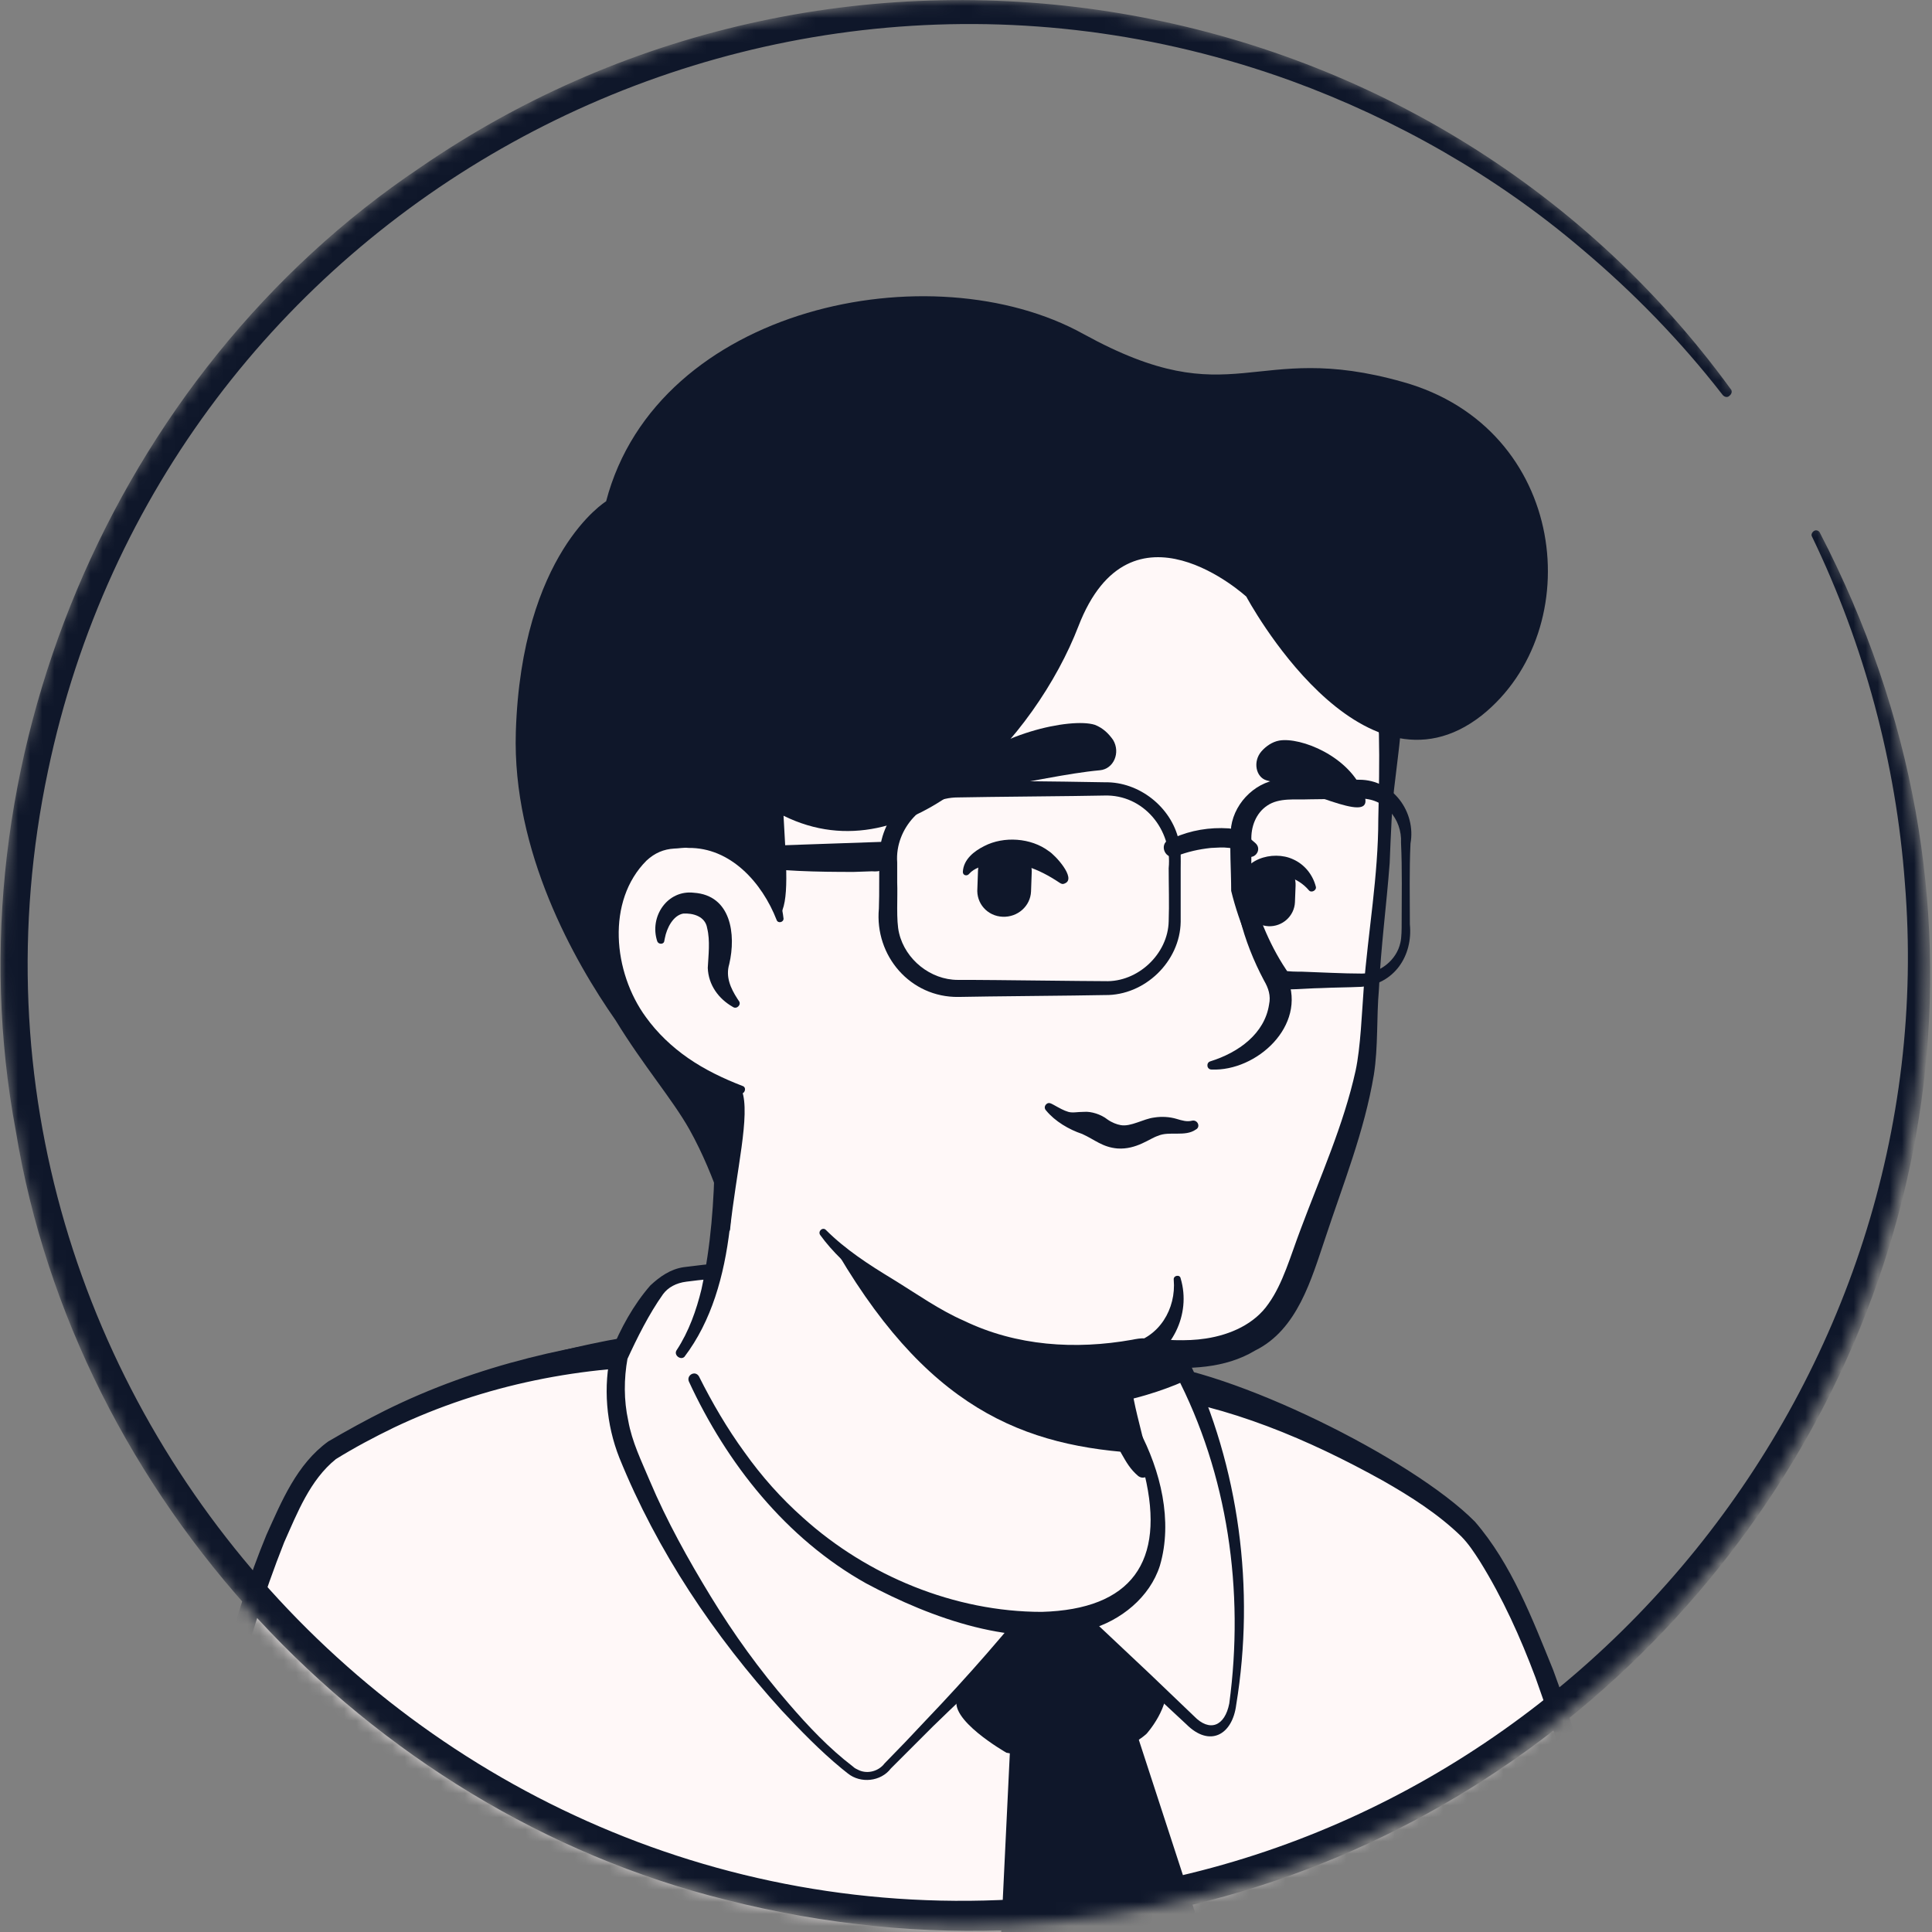<svg width="160" height="160" viewBox="0 0 160 160" fill="none" xmlns="http://www.w3.org/2000/svg">
<rect x="0" y="0" width="160" height="160" fill="#808080" stroke="none"/>
<mask id="mask0_1717_2131" style="mask-type:alpha" maskUnits="userSpaceOnUse" x="-1" y="0" width="161" height="160">
<ellipse cx="79.737" cy="79.738" rx="79.738" ry="79.738" fill="#D9D9D9"/>
</mask>
<g mask="url(#mask0_1717_2131)">
<path d="M123.451 145.568C123.085 145.829 122.667 146.091 122.301 146.352C121.883 146.614 121.517 146.875 121.099 147.084C120.733 147.293 120.419 147.502 120.053 147.712C120 147.764 119.948 147.764 119.896 147.816C118.693 148.548 117.438 149.228 116.183 149.855C115.817 150.064 115.399 150.274 115.033 150.431C115.033 150.431 114.981 150.483 114.929 150.483C114.51 150.692 114.092 150.901 113.674 151.11C112.837 151.529 111.948 151.895 111.112 152.261C110.693 152.47 110.223 152.627 109.804 152.783C109.386 152.94 108.916 153.149 108.497 153.306C108.079 153.463 107.608 153.672 107.19 153.829C107.19 153.829 107.19 153.829 107.138 153.829C106.719 153.986 106.249 154.143 105.831 154.3C104.889 154.614 103.896 154.927 102.955 155.241C102.641 155.346 102.275 155.45 101.961 155.555C100.968 155.868 99.974 156.13 98.981 156.339C98.615 156.444 98.249 156.496 97.831 156.6C96.889 156.81 95.896 157.019 94.955 157.228C94.746 157.28 94.589 157.28 94.38 157.332C94.066 157.385 93.7 157.437 93.386 157.489C92.915 157.542 92.497 157.646 92.027 157.698C91.817 157.751 91.608 157.751 91.399 157.803C91.138 157.855 90.824 157.908 90.51 157.908C89.674 158.012 88.785 158.117 87.948 158.221C87.687 158.274 87.373 158.274 87.112 158.326H87.059C86.693 158.378 86.327 158.378 85.961 158.431C85.595 158.483 85.229 158.483 84.863 158.483C84.654 158.483 84.393 158.535 84.183 158.535C83.765 158.535 83.399 158.587 83.033 158.587C82.51 158.587 82.04 158.64 81.517 158.64C80.994 158.64 80.523 158.64 80.001 158.64C79.635 158.64 79.269 158.64 78.902 158.64C56.837 158.326 37.02 148.966 22.85 134.117C22.85 134.117 22.85 134.064 22.798 134.064C21.229 132.653 22.589 125.123 28.916 120.365C36.863 114.352 55.896 110.587 55.896 110.587C55.896 110.587 63.269 109.385 90.615 115.084C106.615 118.431 118.798 123.293 125.595 136.47C127.007 139.189 128.419 143.372 123.451 145.568Z" fill="#FFF8F8"/>
<path d="M90.772 114.509C100.811 116.548 111.53 118.744 119.791 125.385C122.562 127.633 124.392 130.927 125.909 134.117C126.641 135.686 127.373 137.306 127.948 139.032C128.262 140.182 128.732 141.489 128.471 142.849C128.419 143.215 128.105 143.686 127.843 143.947C126.641 145.15 125.334 145.882 124.026 146.823C116.34 152.156 107.504 155.921 98.353 157.908C77.961 162.352 55.896 158.901 37.961 148.182C32 144.574 26.51 140.182 21.804 135.006C21.281 134.378 21.281 133.333 21.281 132.653C21.334 131.084 21.752 129.568 22.275 128.156C23.53 124.914 25.151 121.672 27.922 119.424C29.909 118.065 32.053 116.914 34.249 115.973C41.151 113.045 48.419 111.006 55.896 110.169C56.523 110.117 56.628 111.006 56 111.11C48.837 112.574 41.726 114.771 35.085 117.751C32.68 118.954 30.118 119.999 28.183 121.882C26.353 123.869 25.046 126.326 24 128.836C23.32 130.352 22.85 132.757 23.059 133.96C26.353 137.882 30.222 141.333 34.405 144.313C57.307 160.313 92.079 161.359 116.445 148.025C118.641 146.823 120.785 145.463 122.824 144.052C123.817 143.372 124.863 142.797 125.647 142.012C125.7 141.96 125.647 142.012 125.647 142.065C125.647 142.117 125.595 142.169 125.595 142.169C125.647 141.542 125.438 140.705 125.177 139.869C124.236 136.836 122.719 133.646 121.098 130.875C118.536 126.744 114.196 124.13 109.804 122.038C106.771 120.627 103.582 119.529 100.34 118.483C97.098 117.437 93.804 116.548 90.51 115.764C89.673 115.555 89.935 114.352 90.772 114.509Z" fill="#0F172A"/>
<path d="M141.699 178.197L9.254 175.269C17.411 148.027 21.96 124.027 28.078 120.367C39.686 113.412 50.143 112.314 56.365 111.739C57.934 115.609 63.895 128.314 76.287 133.334C88.261 138.197 95.372 134.955 96.47 129.569C97.15 126.118 95.006 120.471 93.908 118.641C93.281 118.118 92.862 117.334 92.653 116.55L92.235 114.824C93.124 114.615 94.013 114.406 94.901 114.092C104.418 115.765 118.849 123.609 121.934 128.001C125.647 133.282 130.771 146.511 130.562 153.778C130.248 165.596 141.699 178.197 141.699 178.197Z" fill="#FFF8F8"/>
<path d="M142.954 178.772C103.529 178.196 48.104 177.621 9.254 176.628C8.522 176.628 7.947 176 7.947 175.268C12.183 160.994 15.581 146.615 20.13 132.393C20.705 130.615 21.333 128.889 22.065 127.111C23.32 124.34 24.575 121.255 27.189 119.373C28.705 118.484 30.326 117.595 31.895 116.811C39.477 113.046 47.895 111.111 56.261 110.432C56.889 110.379 57.411 110.745 57.62 111.268C61.594 120.785 68.81 129.621 78.901 132.915C83.869 134.641 92.706 136.105 95.058 129.935C95.843 126.955 94.692 123.817 93.647 120.994C93.385 120.419 93.124 119.843 92.862 119.373L93.124 119.687C92.13 118.85 91.503 117.438 91.294 116.183L91.032 115.138C90.875 114.406 91.346 113.674 92.078 113.517C92.967 113.308 93.803 113.098 94.64 112.837C101.96 113.36 116.967 120.785 122.143 126.013C125.176 129.517 126.902 134.066 128.627 138.301C129.882 141.7 130.98 145.203 131.607 148.811C131.869 150.17 132.026 151.582 132.026 152.994C131.973 155.085 132.13 157.229 132.705 159.321C134.431 165.857 138.248 171.87 142.588 177.046L142.692 177.151L142.745 177.203C142.745 177.203 142.692 177.151 142.902 177.36C143.058 177.778 143.111 178.406 142.954 178.772ZM140.496 177.674C140.444 177.83 140.339 178.04 140.392 178.301C140.392 178.562 140.496 178.772 140.601 178.928C140.758 179.138 140.705 179.033 140.705 179.085L140.653 179.033C140.287 178.51 139.555 177.464 139.189 176.889C134.902 170.144 130.666 162.667 130.509 154.458C130.614 149.072 128.941 143.896 127.163 138.928C125.908 135.582 124.444 132.34 122.562 129.308C122.091 128.576 121.62 127.844 120.993 127.216C119.111 125.386 116.81 123.922 114.509 122.615C108.392 119.216 101.751 116.393 94.797 115.504L95.424 115.451C94.483 115.765 93.542 115.974 92.601 116.183L93.647 114.562C93.96 115.66 94.013 116.968 94.901 117.7C95.477 118.379 95.79 119.268 96.156 120C96.993 121.987 97.568 124.027 97.934 126.17C98.875 131.294 95.843 135.53 90.823 136.68C86.588 137.674 82.143 136.785 78.117 135.477C67.294 132.027 59.451 122.562 55.215 112.314L56.575 113.151C48.313 113.046 40.104 114.667 32.627 118.223C31.006 119.007 29.333 119.896 27.817 120.837C25.673 122.562 24.627 125.281 23.529 127.739C20.13 136.314 18.143 145.308 15.895 154.196C14.326 160.471 12.235 169.36 10.666 175.687L9.411 173.961C47.267 174.745 102.013 176.419 140.496 177.674Z" fill="#0F172A"/>
<path d="M32.47 177.988C32.47 177.988 31.791 161.046 31.111 157.909" stroke="#0F172A" stroke-width="0.634" stroke-miterlimit="10" stroke-linecap="round" stroke-linejoin="round"/>
<path d="M125.124 177.988C125.124 177.988 123.555 167.478 123.555 165.648C123.555 163.87 124.915 158.014 125.124 152.89" stroke="#0F172A" stroke-width="0.634" stroke-miterlimit="10" stroke-linecap="round" stroke-linejoin="round"/>
<path d="M47.895 164.811V158.589L62.902 164.707C62.85 164.707 50.771 165.02 47.895 164.811Z" fill="#FFF8F8"/>
<path d="M83.66 144.575L81.778 183.582C81.778 183.582 98.353 194.876 98.353 194.562C98.353 194.249 106.196 180.549 106.196 180.549L93.961 143.007C93.961 143.007 92.392 144.628 83.66 144.575Z" fill="#0F172A"/>
<path d="M87.425 132.026C87.425 132.026 80.261 138.771 79.32 140.549C78.379 142.327 83.347 145.151 83.347 145.151C83.347 145.151 91.347 146.824 94.954 143.582C94.954 143.582 96.993 141.334 96.575 139.19C96.209 137.098 87.425 132.026 87.425 132.026Z" fill="#0F172A"/>
<path d="M54.222 106.719C54.274 106.667 54.326 106.615 54.379 106.562C54.954 105.883 55.79 105.464 56.731 105.36C61.124 104.837 61.594 105.307 62.535 106.771C67.084 113.883 72.993 127.477 87.477 132.079L73.516 146.301C72.784 147.242 71.477 147.399 70.535 146.719C66.039 143.373 57.045 133.124 52.078 120.628C51.032 118.013 50.823 115.137 51.346 112.419C51.241 112.314 53.333 107.974 54.222 106.719Z" fill="#FFF8F8"/>
<path d="M53.856 106.458C54.64 105.726 55.529 105.098 56.627 104.941C58.091 104.785 59.608 104.471 61.124 104.785C62.692 105.255 63.268 106.981 64.156 108.183C68.078 114.615 72.156 121.151 78.17 125.7C80.313 127.425 82.771 128.732 85.281 129.778C86.222 130.144 87.215 130.458 88.156 130.876C88.941 131.242 89.098 132.392 88.418 132.915C84.549 136.053 80.888 139.451 77.281 142.955C76.444 143.791 74.509 145.726 73.777 146.458C72.941 147.556 71.268 147.713 70.222 146.876L69.699 146.458C67.921 144.994 66.3 143.321 64.732 141.647C59.137 135.477 54.431 128.471 51.294 120.732C50.196 117.961 49.934 114.824 50.614 111.948C51.398 110.013 52.444 108.079 53.856 106.458ZM54.902 107.19C53.751 108.811 52.758 110.798 51.921 112.628L51.974 112.471C51.66 114.196 51.66 115.974 52.026 117.647C52.34 119.425 53.124 120.994 53.803 122.615C55.215 125.961 56.993 129.151 58.875 132.236C60.758 135.321 62.902 138.301 65.307 141.072C66.928 142.955 68.653 144.785 70.64 146.301C70.797 146.458 70.954 146.51 71.163 146.615C71.895 146.928 72.784 146.667 73.254 146.04L74.98 144.262L76.706 142.432C80.156 138.824 83.451 135.059 86.536 131.138L87.058 133.281C83.294 132.131 79.738 130.092 76.653 127.53C70.536 122.562 66.562 115.66 62.797 108.968C62.326 108.236 61.856 107.294 61.385 106.615C61.176 106.301 61.019 106.196 60.706 106.092C59.503 105.778 58.091 105.987 56.836 106.144C56 106.249 55.32 106.615 54.902 107.19Z" fill="#0F172A"/>
<path d="M102.065 141.124C101.751 142.85 100.496 144.47 98.405 142.327L87.372 132.026C87.372 132.026 93.803 125.908 92.235 114.823C94.379 114.353 96.418 113.673 98.3 112.784C98.353 112.889 99.085 114.301 99.921 116.653C101.699 121.516 103.947 130.457 102.065 141.124Z" fill="#FFF8F8"/>
<path d="M102.379 141.177C102.065 143.686 100.183 144.732 98.248 142.798L94.536 139.347L90.823 135.896L87.111 132.445C86.902 132.235 86.902 131.922 87.059 131.713C89.934 128.366 91.398 123.817 91.398 119.425C91.398 117.856 91.189 116.34 90.928 114.771C90.823 114.144 91.346 113.569 92.026 113.516C94.117 113.464 96.209 113.203 98.3 112.68C98.353 112.628 98.457 112.68 98.457 112.732C102.64 121.516 103.947 131.608 102.379 141.177ZM101.804 141.072C103.059 131.765 101.699 122.092 97.359 113.778L97.255 113.621C97.202 113.569 97.15 113.464 97.15 113.464L98.928 113.987C96.889 114.981 94.745 115.66 92.549 116.131L93.594 114.615C93.908 117.856 93.647 121.15 92.706 124.235C91.712 127.32 90.144 130.144 87.791 132.445V131.66C89.673 133.386 93.385 136.889 95.216 138.615L98.876 142.118C100.183 143.477 101.438 142.954 101.804 141.072Z" fill="#0F172A"/>
<path d="M95.687 128.418C94.589 133.803 87.478 137.045 75.504 132.182C63.06 127.163 57.674 115.189 56.315 111.633C63.687 97.829 58.563 88.261 58.563 88.261C75.556 86.797 90.406 106.666 90.406 106.666L92.707 116.496C92.916 117.333 93.334 118.065 93.962 118.588C95.06 120.522 96.367 124.967 95.687 128.418Z" fill="#FFF8F8"/>
<path d="M56.053 111.79C57.047 110.274 57.674 108.496 58.093 106.771C58.877 103.163 59.138 99.503 59.191 95.842V94.483C59.034 93.124 58.563 91.712 58.04 90.457C57.361 88.784 59.818 87.738 60.602 89.411C60.707 89.62 60.707 89.986 60.707 90.195C60.864 97.306 61.178 106.457 56.681 112.365C56.367 112.679 55.74 112.208 56.053 111.79Z" fill="#0F172A"/>
<path d="M90.981 106.562C91.766 107.033 92.027 107.66 92.132 108.287C92.445 109.542 92.341 110.902 92.654 112.209C92.916 113.464 93.7 114.667 93.909 115.974C94.171 117.333 94.955 120.209 95.269 121.621C95.373 121.934 95.164 122.301 94.798 122.353C94.589 122.405 94.432 122.353 94.275 122.248C93.596 121.673 93.282 121.098 92.864 120.366C92.184 119.111 91.713 117.961 91.295 116.549C90.929 115.294 91.086 113.934 90.772 112.627C90.511 111.372 89.779 110.17 89.517 108.863C89.36 108.235 89.308 107.555 89.779 106.771C90.092 106.457 90.615 106.353 90.981 106.562Z" fill="#0F172A"/>
<path d="M94.746 120.365C84.759 119.842 76.603 116.705 68.655 102.535C75.348 108.444 83.243 110.692 91.557 111.738L92.655 116.548C92.864 117.385 94.119 119.842 94.746 120.365Z" fill="#0F172A"/>
<path d="M94.329 118.43C96.107 121.776 97.152 125.959 96.054 129.672C95.218 132.286 92.812 134.221 90.198 134.953C84.133 136.574 77.126 134.012 71.741 131.136C65.1 127.423 60.185 121.201 57.048 114.404C56.839 113.881 57.571 113.463 57.884 113.985C58.982 116.181 60.237 118.325 61.649 120.26C63.061 122.247 64.682 124.077 66.512 125.698C71.845 130.508 79.061 133.489 86.276 133.489C93.701 133.28 96.525 129.358 94.799 122.142C94.538 120.992 94.12 119.789 93.544 118.796C93.231 118.378 94.015 117.907 94.329 118.43Z" fill="#0F172A"/>
<path d="M114.563 55.634C115.504 60.026 114.772 62.954 114.354 75.085C114.145 80.836 113.256 82.98 112.995 89.411C112.89 92.339 110.746 96.366 109.962 98.719C108.916 101.908 107.87 106.196 105.465 109.281C104.21 110.849 102.694 111.79 100.184 112.209C99.347 112.366 98.511 111.111 97.831 111.372C89.622 114.98 80.629 113.307 72.472 106.196C68.916 103.058 63.583 95.477 61.334 90.248C60.864 89.15 58.772 91.451 55.792 88.156C51.661 83.66 46.694 74.614 49.151 58.614C53.125 32.679 73.674 29.647 88.89 32.522C104.21 35.398 112.053 44.078 114.563 55.634Z" fill="#FFF8F8"/>
<path d="M58.407 92.757C57.204 90.771 55.635 88.993 54.224 87.111C52.132 84.235 50.563 80.941 49.518 77.542C44.132 60.705 49.256 37.855 68.08 32.418C74.982 30.326 82.302 30.483 89.308 31.79C98.72 33.411 108.132 38.222 112.733 46.954C114.407 50.195 115.661 53.699 116.027 57.306C116.237 59.712 115.818 62.117 115.557 64.47C115.243 66.823 115.191 69.124 115.086 71.477C114.825 74.98 114.354 78.431 114.197 81.934C113.988 84.287 114.145 86.64 113.779 88.993C112.995 93.699 111.217 98.091 109.753 102.535C108.603 105.934 107.452 110.117 103.949 111.842C101.439 113.359 98.406 113.411 95.635 113.202C95.217 113.202 94.903 113.097 94.59 113.202C87.844 114.509 81.57 113.359 75.923 109.28C73.204 107.137 69.962 105.097 67.923 102.274C67.714 101.96 68.132 101.594 68.394 101.856C70.014 103.476 71.949 104.731 73.936 105.934C75.975 107.189 77.805 108.496 79.844 109.385C84.184 111.476 89.047 111.79 93.753 110.954C94.014 110.901 94.537 110.797 94.799 110.849C96.524 110.954 98.197 111.11 99.871 110.849C101.91 110.535 103.897 109.646 105.047 107.973C106.25 106.3 106.877 103.999 107.714 101.803C109.335 97.463 111.269 93.176 112.263 88.679C112.681 86.744 112.786 83.816 112.942 81.777C113.309 77.124 114.145 72.522 114.145 67.816C114.197 65.463 114.25 63.111 114.197 60.81C113.57 49.097 106.825 39.058 95.688 34.927C83.295 30.274 66.772 30.588 57.675 41.411C53.282 46.588 51.243 53.385 50.302 60.026C48.524 70.588 49.204 81.045 57.622 88.731L60.08 91.293C61.021 92.653 59.243 94.012 58.407 92.757Z" fill="#0F172A"/>
<path d="M64.576 76.131C64.576 76.131 62.955 68.288 55.321 69.229C48.733 70.065 46.432 85.856 61.386 90.248" fill="#FFF8F8"/>
<path d="M60.706 83.398C59.504 82.718 58.667 81.568 58.615 80.156C58.667 79.11 58.824 77.908 58.563 76.862C58.406 75.869 57.36 75.607 56.576 75.659C55.739 75.816 55.216 76.862 55.059 77.699C55.059 77.751 55.007 77.908 55.007 77.96C54.955 78.222 54.537 78.222 54.432 77.96C53.752 75.921 55.269 73.672 57.465 73.934C60.55 74.143 60.968 77.385 60.393 79.842C60.079 80.888 60.497 81.829 61.072 82.718L61.177 82.875C61.438 83.189 61.02 83.607 60.706 83.398Z" fill="#0F172A"/>
<path d="M102.537 70.588C103.321 74.3 104.785 77.751 106.615 80.993C108.236 84.967 104.053 88.731 100.341 88.575C99.922 88.575 99.87 87.999 100.236 87.895C102.589 87.163 104.733 85.594 105.099 83.189C105.256 82.457 105.046 81.829 104.68 81.202C102.955 77.96 101.909 74.248 102.171 70.588C102.171 70.326 102.537 70.326 102.537 70.588Z" fill="#0F172A"/>
<path d="M64.315 76.183C63.112 73.098 60.498 70.17 56.995 70.222C56.681 70.17 56.158 70.274 55.844 70.274C54.955 70.326 54.223 70.64 53.544 71.268C50.197 74.614 50.772 80.523 53.491 84.235C54.432 85.542 55.635 86.693 56.995 87.634C58.354 88.575 59.87 89.307 61.491 89.934C61.857 90.039 61.7 90.614 61.334 90.562C57.831 89.83 54.485 88.104 52.184 85.228C48.629 80.941 47.897 73.778 52.132 69.594C53.073 68.758 54.38 68.13 55.687 68.13C56.106 68.13 56.733 68.026 57.151 68.13C59.347 68.235 61.439 69.333 62.798 71.059C64.001 72.523 64.681 74.3 64.89 76.078C64.89 76.392 64.419 76.496 64.315 76.183Z" fill="#0F172A"/>
<path d="M93.596 111.268C96.001 110.745 97.413 108.392 97.204 105.987C97.152 105.621 97.727 105.516 97.779 105.882C98.668 108.862 97.047 112.104 94.171 113.255C92.655 113.83 92.028 111.529 93.596 111.268Z" fill="#0F172A"/>
<path d="M99.033 93.543C98.144 94.171 96.837 93.648 95.895 94.066C95.216 94.275 94.118 95.216 92.549 95.112C91.294 95.007 90.667 94.38 89.621 93.909C88.523 93.543 87.373 92.864 86.641 91.975C86.484 91.818 86.484 91.609 86.641 91.452C86.85 91.243 87.059 91.399 87.268 91.504C87.739 91.766 88.105 91.975 88.471 92.079C88.837 92.184 89.203 92.079 89.778 92.079C90.353 92.027 91.19 92.288 91.713 92.707C92.079 92.968 92.497 93.125 92.811 93.177C93.647 93.334 94.693 92.654 95.582 92.55C96.209 92.445 96.889 92.498 97.412 92.654C97.935 92.811 98.301 92.916 98.719 92.811C99.19 92.707 99.451 93.334 99.033 93.543Z" fill="#0F172A"/>
<path d="M91.085 63.79C92.235 63.686 92.81 62.326 92.183 61.28C91.817 60.758 91.346 60.287 90.667 60.026C88.68 59.398 82.196 60.81 79.373 64.052C76.863 67.032 85.856 64.261 91.085 63.79Z" fill="#0F172A"/>
<path d="M104.889 64.626C104 64.365 103.738 63.058 104.47 62.221C104.836 61.803 105.359 61.437 105.934 61.332C107.712 61.019 111.791 62.639 112.941 65.725C113.987 68.391 109.124 65.672 104.889 64.626Z" fill="#0F172A"/>
<path d="M83.033 75.921C81.778 75.869 80.837 74.823 80.942 73.568L80.994 72.104C81.046 70.849 82.092 69.908 83.347 70.013C84.602 70.065 85.543 71.111 85.438 72.366L85.386 73.83C85.334 75.032 84.288 75.974 83.033 75.921Z" fill="#0F172A"/>
<path d="M105.046 76.705C103.895 76.653 103.007 75.659 103.059 74.509L103.111 73.149C103.163 71.999 104.157 71.11 105.307 71.162C106.458 71.215 107.346 72.208 107.294 73.358L107.242 74.718C107.19 75.868 106.196 76.757 105.046 76.705Z" fill="#0F172A"/>
<path d="M87.739 73.097C86.013 71.947 84.131 71.163 82.039 71.581C81.36 71.686 80.68 71.895 80.262 72.365C80.105 72.574 79.739 72.522 79.739 72.208C79.791 71.163 80.68 70.483 81.516 70.065C83.138 69.228 85.386 69.385 86.85 70.483C87.373 70.797 89.15 72.731 88.209 73.15C88 73.254 87.896 73.202 87.739 73.097Z" fill="#0F172A"/>
<path d="M102.693 73.359C102.693 71.163 105.412 70.379 107.085 71.163C108.026 71.581 108.706 72.418 108.967 73.411C109.072 73.725 108.601 73.986 108.392 73.725C107.503 72.679 105.987 72.156 104.784 72.784C104.418 72.993 104.366 73.15 104.262 73.359C104.262 74.405 102.745 74.352 102.693 73.359Z" fill="#0F172A"/>
<path d="M116.183 31.634C103.634 28.078 102.274 34.562 89.725 27.66C77.176 20.706 54.431 25.359 50.196 41.516C50.196 41.516 43.189 45.804 42.719 60.601C42.405 70.536 47.581 79.634 50.98 84.496C53.281 88.261 55.686 91.032 57.098 93.542C59.346 97.568 60.444 101.96 60.444 101.96C60.967 96.941 62.17 92.34 61.438 90.3L59.712 89.725C46.64 84.706 48.993 70.117 55.372 69.281C62.065 68.444 64.157 74.405 64.523 75.869C65.412 74.771 65.098 71.477 64.889 67.555C75.346 72.732 85.804 60.967 89.307 51.869C93.647 40.627 103.215 49.411 103.215 49.411C103.215 49.411 112.679 67.137 122.719 59.242C131.608 52.13 129.83 35.451 116.183 31.634Z" fill="#0F172A"/>
<path d="M91.505 82.406C89.1 82.458 81.675 82.51 79.374 82.562C75.4 82.615 72.42 79.164 72.786 75.242C72.838 73.935 72.786 72.105 72.838 70.798C72.943 67.399 75.975 64.523 79.374 64.628L88.211 64.732C88.89 64.732 90.825 64.785 91.505 64.785C94.328 64.732 96.995 66.824 97.622 69.595C97.832 70.379 97.779 71.216 97.779 71.896V76.34C97.727 79.634 94.799 82.458 91.505 82.406ZM91.505 81.255C94.224 81.36 96.734 79.007 96.786 76.288C96.838 74.876 96.786 73.36 96.786 71.896C97.1 68.706 94.694 65.778 91.453 65.883C89.204 65.935 81.675 65.987 79.322 66.04C76.498 66.04 74.093 68.602 74.302 71.425C74.302 71.791 74.302 72.732 74.302 73.098C74.354 74.249 74.198 76.236 74.459 77.281C74.982 79.478 77.073 81.151 79.322 81.151H80.42C81.936 81.151 89.936 81.255 91.505 81.255Z" fill="#0F172A"/>
<path d="M112.576 66.143L108.445 66.196C107.295 66.248 105.935 66.039 104.942 66.719C104.001 67.346 103.582 68.496 103.635 69.594C103.635 70.954 103.635 72.366 103.582 73.725L103.53 73.516C104.262 76.078 105.255 78.535 106.772 80.679L106.249 80.366C106.667 80.47 107.399 80.47 107.818 80.47C109.386 80.522 111.216 80.627 112.785 80.627C114.249 80.627 115.661 79.529 115.974 78.065C116.079 77.647 116.079 76.915 116.079 76.496C116.079 74.248 116.131 72.052 116.027 69.803C116.131 67.817 114.615 66.039 112.576 66.143ZM112.576 64.575C115.347 64.575 117.282 67.241 116.811 69.856C116.706 72.104 116.759 74.3 116.759 76.549C117.02 79.163 115.452 81.516 112.733 81.725C111.582 81.777 110.484 81.777 109.386 81.83C108.811 81.83 107.399 81.934 106.876 81.934C106.615 81.987 106.197 81.934 105.935 81.934C105.726 81.934 105.517 81.777 105.412 81.621C103.791 79.215 102.641 76.549 101.961 73.777C101.961 72 101.804 70.222 101.961 68.444C102.275 66.353 104.157 64.575 106.301 64.522C107.765 64.47 111.112 64.575 112.576 64.575Z" fill="#0F172A"/>
<path d="M97.203 69.386C98.614 68.758 100.183 68.497 101.752 68.602C102.275 68.654 102.797 68.811 103.268 69.229L103.948 69.804C104.627 70.379 103.791 71.373 103.111 70.798C102.275 70.066 101.281 70.17 100.288 70.222C99.294 70.327 98.353 70.536 97.412 70.902C96.523 71.268 95.948 69.961 96.784 69.543L97.203 69.386Z" fill="#0F172A"/>
<path d="M73.674 71.268C73.308 72.104 72.89 72.209 72.21 72.157L70.694 72.209C67.661 72.209 64.576 72.157 61.543 71.686C60.498 71.634 60.445 70.17 61.491 70.118L73.622 69.699C73.988 69.699 74.249 70.065 74.092 70.379L73.674 71.268Z" fill="#0F172A"/>
<path d="M150.693 44.079C182.432 105.203 126.641 174.171 60.131 157.334C30.275 149.909 6.275 124.027 1.307 93.648C-4.34 63.425 9.307 30.955 34.824 13.857C69.804 -10.195 118.275 -2.196 143.32 32.21C143.477 32.367 143.425 32.628 143.216 32.785C143.059 32.942 142.798 32.889 142.641 32.68C139.19 28.236 135.268 24.21 130.981 20.602C123.922 14.589 115.66 9.883 106.928 6.693C62.484 -9.411 13.7 17.36 3.974 63.844C-7.006 115.922 37.281 163.87 90.092 156.706C130.824 151.582 161.098 113.988 157.752 73.099C157.02 63.216 154.405 53.438 150.066 44.445C149.961 44.288 150.066 44.079 150.222 43.974C150.379 43.87 150.588 43.922 150.693 44.079Z" fill="#0F172A"/>
</g>
</svg>
